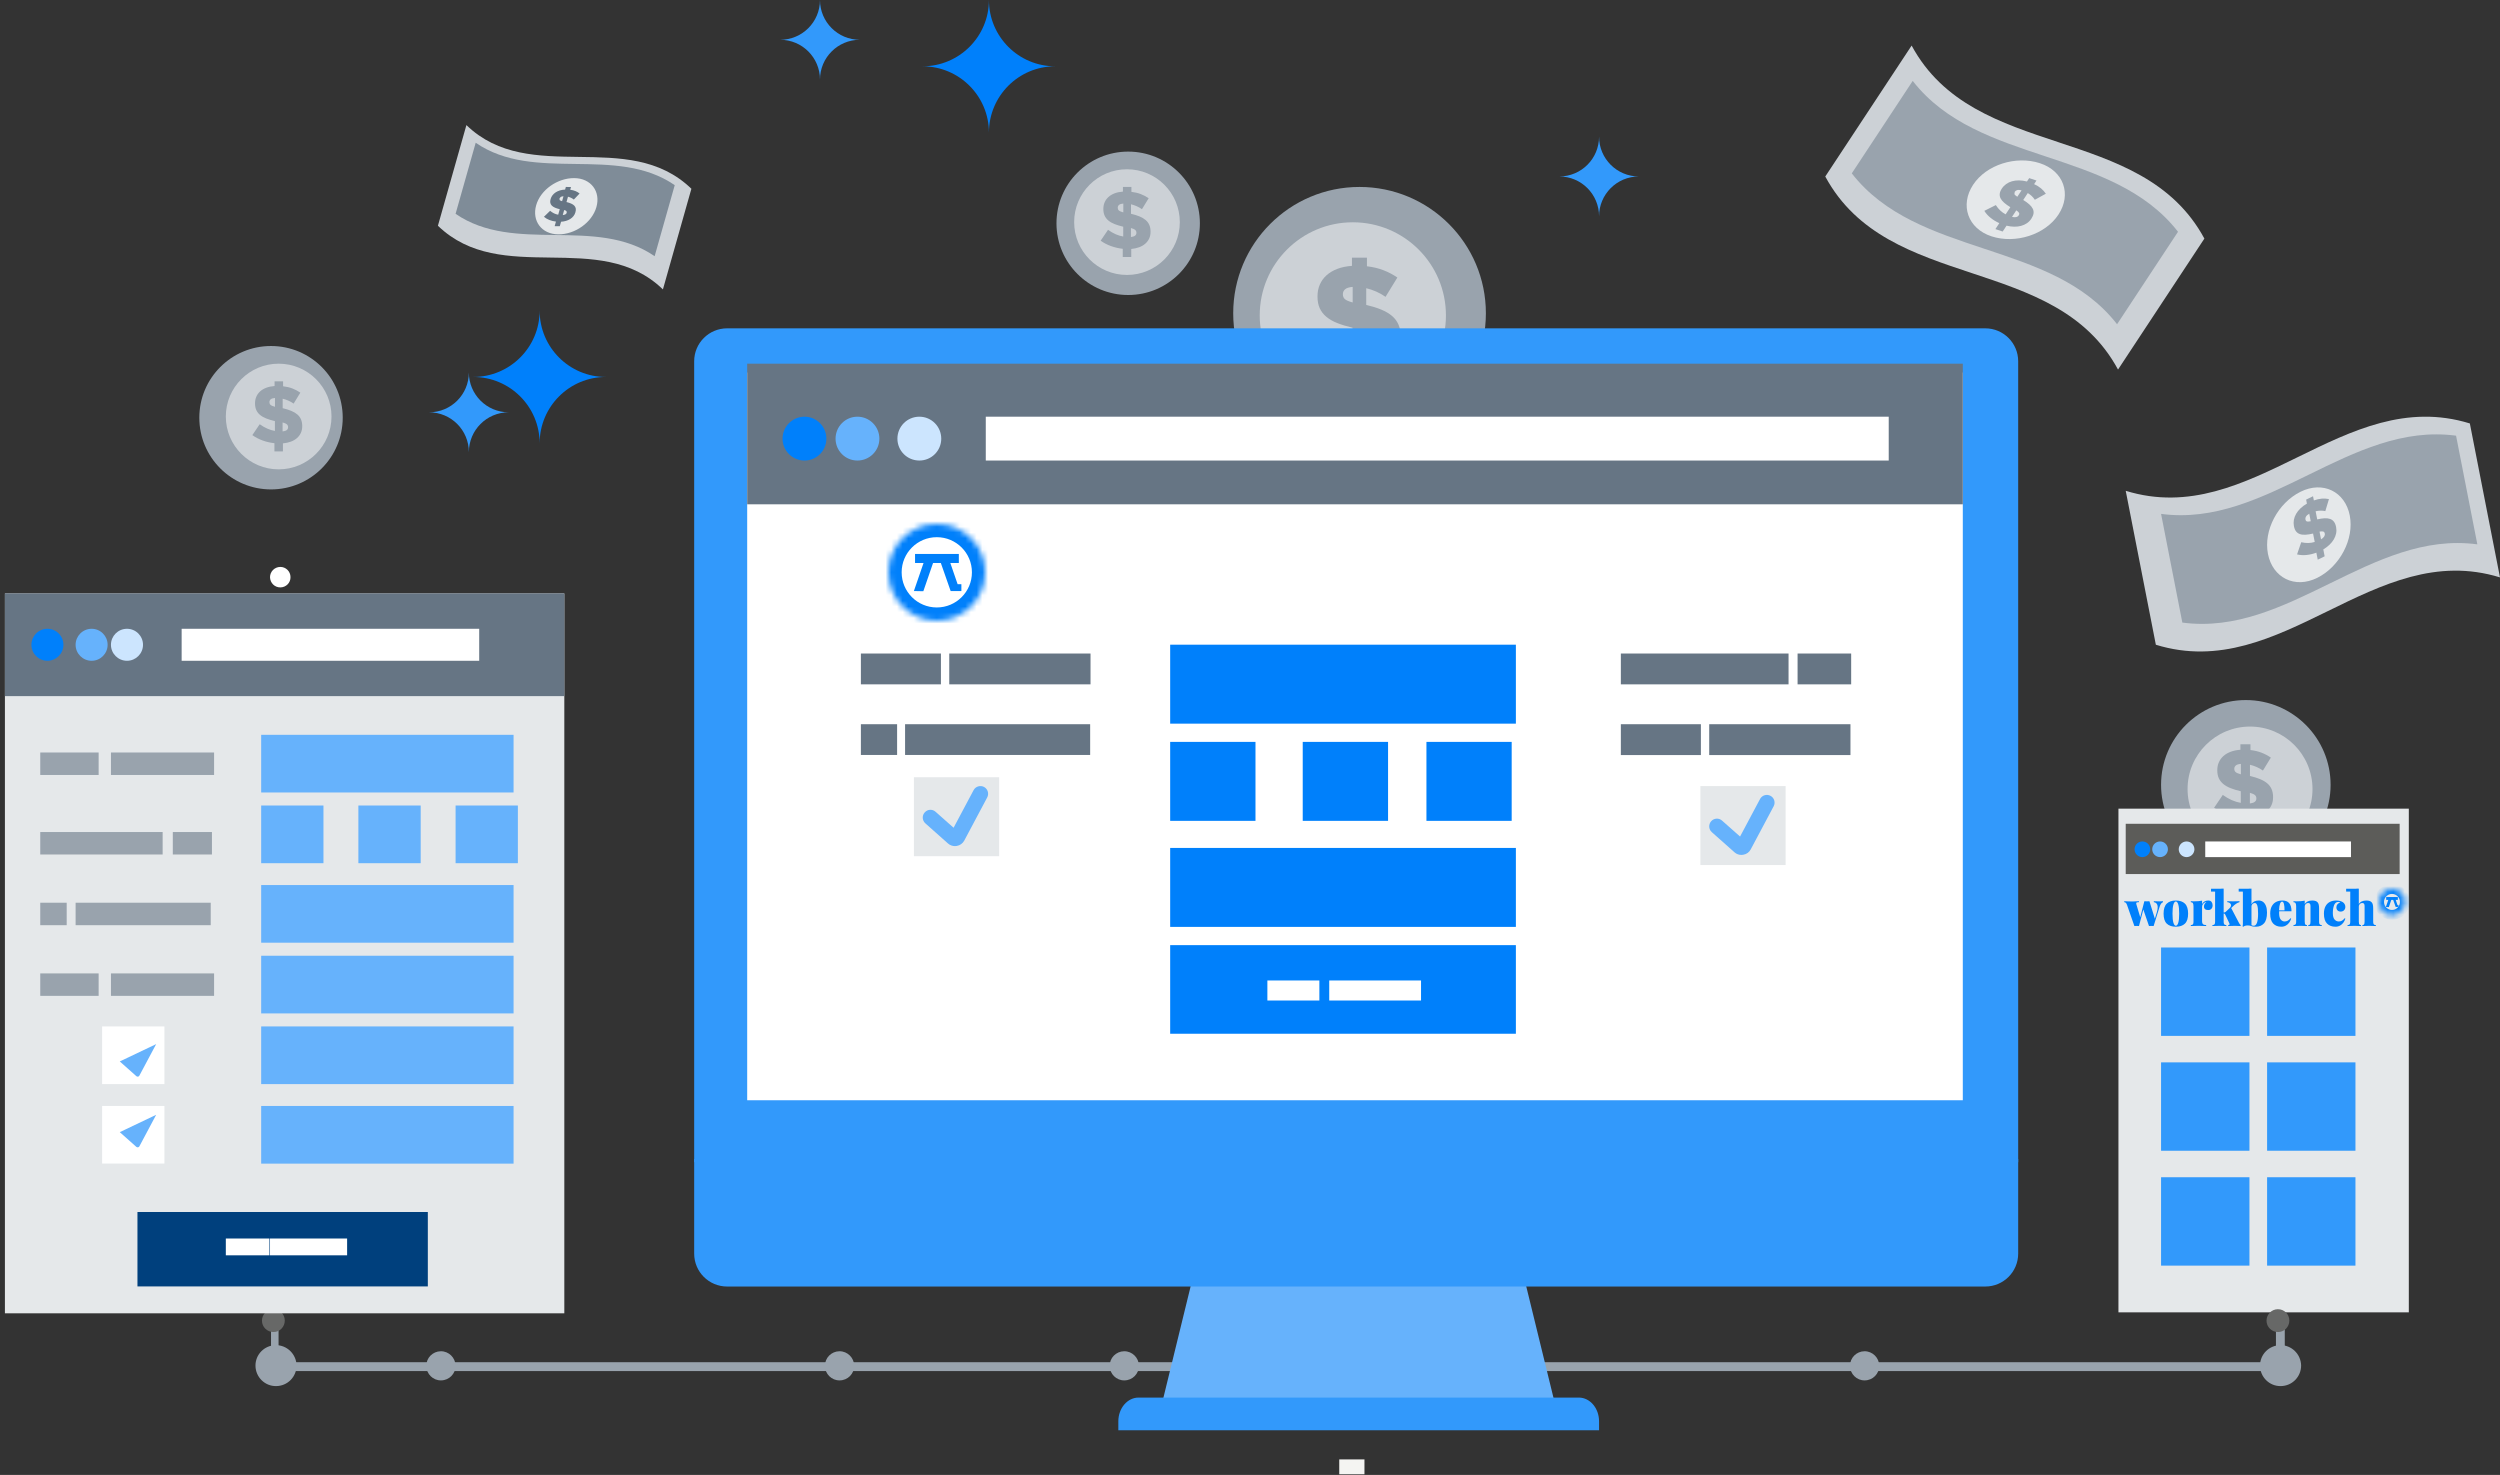 <?xml version="1.0" encoding="UTF-8"?>
<svg width="439px" height="259px" viewBox="0 0 439 259" version="1.1" xmlns="http://www.w3.org/2000/svg" xmlns:xlink="http://www.w3.org/1999/xlink">
    <rect x="0" y="0" width="439" height="259" fill="#333333" stroke="none"/>
    <!-- Generator: Sketch 42 (36781) - http://www.bohemiancoding.com/sketch -->
    <title>indeximage2</title>
    <desc>Created with Sketch.</desc>
    <defs>
        <path d="M117.931,150.832 L117.931,5.892 C117.931,2.638 115.293,0 112.039,0 L5.892,0 C2.638,0 0,2.638 0,5.892 L0,150.832 C0,154.086 2.638,156.724 5.892,156.724 L112.039,156.724 C115.293,156.724 117.931,154.086 117.931,150.832 Z M0,0 L117.931,0 L117.931,156.724 L0,156.724 L0,0 Z" id="path-1"></path>
        <path d="M60.517,108.569 L60.517,3.155 C60.517,1.412 59.105,0 57.363,0 L3.155,0 C1.412,0 0,1.412 0,3.155 L0,108.569 C0,110.312 1.412,111.724 3.155,111.724 L57.363,111.724 C59.105,111.724 60.517,110.312 60.517,108.569 Z M0,0 L60.517,0 L60.517,111.724 L0,111.724 L0,0 Z" id="path-3"></path>
        <ellipse id="path-5" cx="8.5" cy="8.5" rx="8.5" ry="8.5"></ellipse>
        <mask id="mask-6" maskContentUnits="userSpaceOnUse" maskUnits="objectBoundingBox" x="0" y="0" width="17" height="17" fill="white">
            <use xlink:href="#path-5"></use>
        </mask>
        <ellipse id="path-7" cx="2.261" cy="2.269" rx="2.261" ry="2.269"></ellipse>
        <mask id="mask-8" maskContentUnits="userSpaceOnUse" maskUnits="objectBoundingBox" x="0" y="0" width="4.522" height="4.538" fill="white">
            <use xlink:href="#path-7"></use>
        </mask>
    </defs>
    <g id="Index" stroke="none" stroke-width="1" fill="none" fill-rule="evenodd">
        <g id="Desktop" transform="translate(-316, -367)">
            <g id="indeximage2" transform="translate(306, 367)">
                <g>
                    <path d="M57.591,231.448 L57.591,239.983 C57.591,240.188 57.662,240.386 57.785,240.532 C57.909,240.676 58.078,240.759 58.253,240.759 L220.345,240.759 L220.345,239.207 L58.915,239.207 L58.915,231.448 L57.591,231.448" id="Fill-209" fill="#99A3AD"></path>
                    <path d="M409.655,231.448 L409.655,239.207 L220.345,239.207 L220.345,240.759 L410.431,240.759 C410.639,240.759 410.833,240.678 410.98,240.532 C411.126,240.385 411.207,240.191 411.207,239.983 L411.207,231.448 L409.655,231.448" id="Fill-210" fill="#99A3AD"></path>
                    <path d="M220.7,39.211 C220.7,46.166 215.063,51.802 208.109,51.802 C201.155,51.802 195.517,46.166 195.517,39.211 C195.517,32.258 201.155,26.621 208.109,26.621 C215.063,26.621 220.7,32.258 220.7,39.211" id="Fill-211" fill="#99A3AD"></path>
                    <path d="M217.175,39.002 C217.175,44.126 213.022,48.281 207.897,48.281 C202.773,48.281 198.621,44.126 198.621,39.002 C198.621,33.877 202.773,29.724 207.897,29.724 C213.022,29.724 217.175,33.877 217.175,39.002" id="Fill-212" fill="#CCD1D6"></path>
                    <path d="M208.591,41.62 C209.233,41.553 209.553,41.309 209.553,40.887 L209.553,40.858 C209.553,40.668 209.486,40.509 209.352,40.384 C209.219,40.26 208.964,40.146 208.591,40.04 L208.591,41.62 Z M207.254,35.743 C206.901,35.774 206.648,35.853 206.5,35.981 C206.351,36.111 206.278,36.272 206.278,36.463 L206.278,36.491 C206.278,36.684 206.342,36.839 206.472,36.958 C206.6,37.076 206.86,37.191 207.254,37.297 L207.254,35.743 Z M207.155,43.688 C206.446,43.611 205.757,43.454 205.093,43.213 C204.427,42.974 203.821,42.659 203.276,42.267 L204.57,40.355 C205.028,40.682 205.476,40.942 205.912,41.132 C206.345,41.323 206.791,41.457 207.239,41.533 L207.239,39.81 C206.666,39.675 206.161,39.523 205.724,39.349 C205.29,39.177 204.924,38.969 204.634,38.726 C204.339,38.482 204.122,38.197 203.973,37.871 C203.824,37.545 203.748,37.157 203.748,36.707 L203.748,36.681 C203.748,36.257 203.827,35.869 203.979,35.515 C204.132,35.161 204.354,34.853 204.648,34.589 C204.939,34.323 205.299,34.111 205.724,33.949 C206.148,33.785 206.637,33.687 207.185,33.647 L207.185,32.828 L208.676,32.828 L208.676,33.69 C209.27,33.759 209.815,33.887 210.316,34.078 C210.813,34.271 211.277,34.514 211.706,34.811 L210.527,36.736 C210.234,36.525 209.919,36.348 209.588,36.204 C209.261,36.06 208.93,35.951 208.603,35.874 L208.603,37.539 C209.179,37.675 209.68,37.83 210.107,38.007 C210.533,38.184 210.889,38.395 211.176,38.639 C211.464,38.882 211.68,39.174 211.821,39.509 C211.967,39.844 212.037,40.232 212.037,40.672 L212.037,40.701 C212.037,41.142 211.955,41.536 211.795,41.887 C211.63,42.237 211.401,42.54 211.104,42.797 C210.809,43.057 210.449,43.263 210.034,43.415 C209.619,43.57 209.155,43.668 208.649,43.718 L208.649,45.127 L207.155,45.127 L207.155,43.688 L207.155,43.688 Z" id="Fill-213" fill="#99A3AD"></path>
                    <path d="M70.183,73.348 C70.183,80.304 64.546,85.942 57.589,85.942 C50.637,85.942 45,80.304 45,73.348 C45,66.396 50.637,60.759 57.589,60.759 C64.546,60.759 70.183,66.396 70.183,73.348" id="Fill-214" fill="#99A3AD"></path>
                    <path d="M68.212,73.138 C68.212,78.264 64.057,82.419 58.931,82.419 C53.811,82.419 49.655,78.264 49.655,73.138 C49.655,68.016 53.811,63.862 58.931,63.862 C64.057,63.862 68.212,68.016 68.212,73.138" id="Fill-215" fill="#CCD1D6"></path>
                    <path d="M59.625,75.758 C60.266,75.691 60.587,75.447 60.587,75.025 L60.587,74.997 C60.587,74.805 60.52,74.648 60.387,74.522 C60.253,74.398 59.996,74.283 59.625,74.179 L59.625,75.758 Z M58.286,69.883 C57.935,69.912 57.682,69.991 57.535,70.12 C57.386,70.251 57.31,70.41 57.31,70.601 L57.31,70.631 C57.31,70.823 57.373,70.977 57.504,71.096 C57.634,71.216 57.895,71.327 58.286,71.433 L58.286,69.883 Z M58.19,77.826 C57.477,77.75 56.792,77.593 56.126,77.353 C55.459,77.112 54.855,76.797 54.31,76.405 L55.604,74.494 C56.062,74.82 56.511,75.078 56.947,75.27 C57.38,75.461 57.822,75.595 58.273,75.674 L58.273,73.948 C57.698,73.813 57.195,73.661 56.759,73.487 C56.323,73.317 55.958,73.107 55.668,72.864 C55.373,72.62 55.156,72.334 55.007,72.009 C54.858,71.683 54.782,71.295 54.782,70.845 L54.782,70.817 C54.782,70.395 54.858,70.007 55.013,69.653 C55.164,69.299 55.389,68.991 55.682,68.725 C55.974,68.463 56.334,68.249 56.759,68.087 C57.183,67.926 57.671,67.824 58.216,67.786 L58.216,66.966 L59.71,66.966 L59.71,67.828 C60.305,67.897 60.849,68.025 61.347,68.216 C61.844,68.409 62.311,68.652 62.741,68.95 L61.562,70.873 C61.265,70.663 60.953,70.486 60.623,70.342 C60.292,70.199 59.965,70.089 59.637,70.013 L59.637,71.678 C60.213,71.812 60.714,71.968 61.141,72.145 C61.565,72.322 61.923,72.533 62.21,72.778 C62.496,73.022 62.714,73.312 62.856,73.646 C62.998,73.982 63.071,74.37 63.071,74.809 L63.071,74.841 C63.071,75.28 62.989,75.675 62.829,76.024 C62.665,76.374 62.435,76.678 62.139,76.937 C61.841,77.194 61.484,77.401 61.068,77.554 C60.651,77.707 60.19,77.809 59.681,77.856 L59.681,79.264 L58.19,79.264 L58.19,77.826 L58.19,77.826 Z" id="Fill-216" fill="#99A3AD"></path>
                    <path d="M448.996,101.391 C426.735,94.52 410.827,120.089 388.567,113.217 C386.803,104.207 385.039,95.196 383.276,86.185 C405.535,93.055 421.447,67.486 443.705,74.357 C445.469,83.368 447.232,92.38 448.996,101.391" id="Fill-217" fill="#CCD1D6"></path>
                    <path d="M445.021,95.588 C426.366,93.084 411.873,111.827 393.219,109.324 C391.973,102.963 390.727,96.601 389.483,90.239 C408.136,92.744 422.632,74.004 441.284,76.507 C442.528,82.866 443.774,89.226 445.021,95.588" id="Fill-218" fill="#99A3AD"></path>
                    <path d="M422.619,90.514 C423.43,94.669 420.864,99.501 416.918,101.464 C412.972,103.432 409.075,101.457 408.253,97.27 C407.442,93.113 410.014,88.324 413.963,86.358 C417.909,84.392 421.798,86.326 422.619,90.514" id="Fill-219" fill="#E5E8EA"></path>
                    <path d="M417.574,94.706 C418.085,94.394 418.302,94.057 418.232,93.696 L418.226,93.671 C418.197,93.508 418.114,93.399 417.984,93.345 C417.857,93.292 417.63,93.294 417.309,93.351 C417.396,93.803 417.488,94.254 417.574,94.706 Z M415.506,90.204 C415.22,90.369 415.033,90.535 414.932,90.707 C414.833,90.876 414.798,91.044 414.833,91.207 L414.836,91.23 C414.868,91.394 414.947,91.503 415.072,91.556 C415.196,91.607 415.427,91.598 415.765,91.532 C415.678,91.09 415.59,90.646 415.506,90.204 Z M416.754,97.05 C416.165,97.266 415.58,97.403 415.002,97.458 C414.42,97.514 413.875,97.479 413.363,97.353 C413.608,96.641 413.85,95.928 414.095,95.215 C414.524,95.312 414.932,95.359 415.317,95.351 C415.702,95.343 416.085,95.283 416.463,95.17 C416.366,94.676 416.269,94.184 416.175,93.692 C415.688,93.806 415.247,93.876 414.865,93.897 C414.48,93.922 414.153,93.888 413.875,93.792 C413.596,93.697 413.369,93.539 413.192,93.318 C413.017,93.097 412.893,92.792 412.817,92.406 L412.811,92.381 C412.744,92.02 412.741,91.658 412.804,91.297 C412.868,90.932 412.998,90.581 413.192,90.241 C413.383,89.903 413.641,89.579 413.962,89.27 C414.277,88.964 414.657,88.685 415.093,88.434 C415.048,88.199 415.002,87.967 414.957,87.732 C415.36,87.535 415.765,87.337 416.169,87.138 C416.217,87.385 416.266,87.63 416.314,87.877 C416.808,87.698 417.272,87.594 417.708,87.56 C418.145,87.527 418.563,87.554 418.963,87.639 C418.751,88.344 418.543,89.047 418.33,89.751 C418.054,89.689 417.768,89.661 417.478,89.67 C417.185,89.677 416.899,89.714 416.623,89.777 C416.715,90.254 416.808,90.727 416.903,91.205 C417.39,91.092 417.824,91.025 418.2,91.009 C418.575,90.992 418.9,91.033 419.176,91.129 C419.449,91.225 419.672,91.39 419.845,91.622 C420.018,91.854 420.143,92.156 420.215,92.533 L420.222,92.558 C420.293,92.935 420.293,93.306 420.222,93.671 C420.149,94.032 420.012,94.383 419.815,94.721 C419.615,95.058 419.36,95.376 419.045,95.671 C418.737,95.967 418.375,96.237 417.972,96.478 C418.051,96.881 418.13,97.285 418.209,97.687 C417.806,97.884 417.399,98.082 416.993,98.281 C416.915,97.87 416.836,97.46 416.754,97.05 L416.754,97.05 Z" id="Fill-220" fill="#99A3AD"></path>
                    <path d="M126.408,50.82 C115.237,40.023 98.067,50.435 86.897,39.64 C88.563,33.746 90.23,27.856 91.901,21.966 C103.069,32.762 120.24,22.347 131.409,33.146 C129.741,39.036 128.075,44.928 126.408,50.82" id="Fill-221" fill="#CCD1D6"></path>
                    <path d="M124.954,44.988 C114.613,37.877 100.341,44.659 90,37.546 C91.176,33.388 92.356,29.228 93.532,25.069 C103.872,32.181 118.144,25.401 128.484,32.513 C127.305,36.673 126.13,40.831 124.954,44.988" id="Fill-222" fill="#7F8C98"></path>
                    <path d="M114.73,36.356 C113.963,39.073 110.978,41.174 108.042,41.153 C105.098,41.133 103.377,38.783 104.15,36.046 C104.92,33.327 107.893,31.256 110.835,31.276 C113.775,31.296 115.506,33.621 114.73,36.356" id="Fill-223" fill="#E5E8EA"></path>
                    <path d="M108.821,37.764 C109.218,37.731 109.451,37.596 109.514,37.362 L109.521,37.345 L109.476,37.078 C109.415,37.006 109.279,36.94 109.069,36.878 C108.987,37.172 108.906,37.469 108.821,37.764 Z M108.948,34.462 C108.729,34.474 108.566,34.517 108.455,34.587 L108.245,34.856 L108.239,34.87 L108.281,35.135 C108.341,35.202 108.481,35.267 108.703,35.331 C108.781,35.04 108.866,34.75 108.948,34.462 Z M107.626,38.912 C107.212,38.862 106.824,38.768 106.459,38.625 C106.099,38.482 105.784,38.297 105.517,38.068 C105.877,37.717 106.239,37.369 106.599,37.017 C106.824,37.205 107.05,37.356 107.285,37.467 C107.514,37.577 107.763,37.658 108.02,37.703 C108.112,37.38 108.202,37.059 108.293,36.738 C107.969,36.659 107.687,36.569 107.454,36.468 C107.218,36.366 107.033,36.244 106.897,36.105 C106.757,35.964 106.672,35.802 106.633,35.618 C106.596,35.433 106.614,35.214 106.684,34.961 L106.69,34.944 C106.757,34.711 106.863,34.493 107.012,34.297 C107.161,34.1 107.342,33.931 107.559,33.788 C107.778,33.642 108.026,33.529 108.312,33.441 C108.59,33.354 108.903,33.304 109.235,33.287 C109.279,33.132 109.324,32.98 109.362,32.828 C109.667,32.831 109.966,32.835 110.267,32.838 C110.221,33.001 110.176,33.161 110.131,33.323 C110.478,33.366 110.784,33.442 111.054,33.555 C111.324,33.666 111.566,33.808 111.775,33.979 C111.439,34.336 111.103,34.69 110.764,35.045 C110.618,34.922 110.458,34.822 110.281,34.738 C110.103,34.654 109.924,34.59 109.739,34.544 C109.651,34.856 109.563,35.168 109.476,35.478 C109.8,35.56 110.078,35.65 110.306,35.754 C110.536,35.857 110.719,35.979 110.851,36.119 C110.984,36.258 111.069,36.423 111.103,36.612 C111.133,36.802 111.117,37.02 111.044,37.267 L111.043,37.283 C110.973,37.529 110.86,37.751 110.706,37.945 C110.554,38.139 110.369,38.305 110.148,38.446 C109.93,38.589 109.682,38.699 109.406,38.782 C109.13,38.864 108.836,38.917 108.523,38.938 C108.448,39.201 108.376,39.464 108.299,39.727 C108,39.723 107.699,39.717 107.399,39.714 C107.476,39.446 107.552,39.18 107.626,38.912 L107.626,38.912 Z" id="Fill-224" fill="#667584"></path>
                    <path d="M381.924,64.896 C370.856,44.397 341.587,51.496 330.517,30.997 C335.571,23.331 340.627,15.666 345.682,8 C356.751,28.497 386.021,21.398 397.089,41.897 C392.034,49.566 386.978,57.23 381.924,64.896" id="Fill-225" fill="#CCD1D6"></path>
                    <path d="M381.757,56.934 C370.201,42.077 346.728,45.296 335.172,30.443 C338.74,25.03 342.306,19.619 345.873,14.207 C357.43,29.063 380.905,25.845 392.459,40.699 C388.892,46.112 385.324,51.523 381.757,56.934" id="Fill-226" fill="#99A3AD"></path>
                    <path d="M371.461,37.684 C369.131,41.219 363.915,42.868 359.723,41.503 C355.528,40.143 354.132,36.002 356.481,32.441 C358.812,28.904 364.002,27.291 368.197,28.655 C372.389,30.017 373.811,34.123 371.461,37.684" id="Fill-227" fill="#E5E8EA"></path>
                    <path d="M363.307,38.085 C363.889,38.22 364.28,38.134 364.483,37.827 L364.498,37.806 C364.588,37.664 364.61,37.531 364.553,37.402 C364.498,37.273 364.334,37.117 364.067,36.933 C363.813,37.318 363.561,37.702 363.307,38.085 Z M364.986,33.423 C364.668,33.341 364.413,33.327 364.222,33.38 C364.034,33.433 363.892,33.529 363.802,33.667 L363.789,33.689 L363.732,34.086 C363.783,34.209 363.952,34.365 364.238,34.553 C364.486,34.176 364.737,33.799 364.986,33.423 Z M361.08,39.185 C360.509,38.927 359.994,38.614 359.542,38.246 C359.088,37.882 358.724,37.472 358.448,37.023 C359.119,36.687 359.795,36.352 360.467,36.012 C360.703,36.381 360.964,36.701 361.243,36.963 C361.525,37.23 361.84,37.453 362.191,37.639 C362.467,37.219 362.74,36.802 363.017,36.383 C362.588,36.119 362.231,35.864 361.94,35.611 C361.653,35.362 361.44,35.106 361.307,34.842 C361.173,34.579 361.122,34.305 361.154,34.026 C361.182,33.745 361.307,33.441 361.522,33.112 L361.538,33.09 C361.739,32.784 361.992,32.525 362.292,32.311 C362.591,32.097 362.931,31.937 363.307,31.83 C363.682,31.723 364.092,31.672 364.537,31.675 C364.979,31.681 365.443,31.746 365.932,31.873 C366.063,31.675 366.196,31.474 366.325,31.276 C366.753,31.419 367.18,31.56 367.605,31.701 C367.468,31.912 367.332,32.122 367.192,32.333 C367.669,32.55 368.074,32.8 368.41,33.082 C368.744,33.364 369.023,33.676 369.25,34.018 C368.604,34.372 367.962,34.727 367.316,35.081 C367.166,34.843 366.98,34.623 366.769,34.423 C366.553,34.224 366.323,34.05 366.08,33.901 C365.813,34.305 365.547,34.713 365.281,35.116 C365.71,35.379 366.063,35.635 366.343,35.888 C366.623,36.136 366.826,36.393 366.953,36.654 C367.084,36.915 367.126,37.191 367.09,37.475 C367.049,37.764 366.925,38.066 366.713,38.387 L366.699,38.408 C366.489,38.73 366.229,38.991 365.923,39.201 C365.616,39.407 365.274,39.562 364.896,39.663 C364.516,39.768 364.114,39.815 363.679,39.807 C363.249,39.798 362.807,39.741 362.349,39.63 C362.123,39.972 361.898,40.315 361.67,40.658 C361.243,40.515 360.816,40.372 360.391,40.231 C360.619,39.882 360.849,39.533 361.08,39.185 L361.08,39.185 Z" id="Fill-228" fill="#99A3AD"></path>
                    <path d="M270.92,55.013 C270.92,67.265 260.986,77.199 248.732,77.199 C236.48,77.199 226.552,67.265 226.552,55.013 C226.552,42.762 236.48,32.828 248.732,32.828 C260.986,32.828 270.92,42.762 270.92,55.013" id="Fill-229" fill="#99A3AD"></path>
                    <path d="M263.906,55.383 C263.906,64.413 256.587,71.734 247.554,71.734 C238.526,71.734 231.207,64.413 231.207,55.383 C231.207,46.354 238.526,39.034 247.554,39.034 C256.587,39.034 263.906,46.354 263.906,55.383" id="Fill-230" fill="#CCD1D6"></path>
                    <path d="M249.885,60.734 C251.013,60.616 251.579,60.186 251.579,59.441 L251.579,59.393 C251.579,59.053 251.462,58.776 251.224,58.555 C250.988,58.336 250.543,58.135 249.885,57.948 L249.885,60.734 Z M247.529,50.379 C246.903,50.43 246.46,50.57 246.2,50.798 C245.939,51.025 245.809,51.309 245.809,51.647 L245.809,51.697 C245.809,52.036 245.92,52.308 246.148,52.517 C246.375,52.73 246.836,52.927 247.529,53.113 L247.529,50.379 Z M247.351,64.377 C246.103,64.244 244.893,63.964 243.72,63.542 C242.545,63.12 241.478,62.563 240.517,61.873 L242.797,58.506 C243.605,59.08 244.397,59.536 245.163,59.871 C245.93,60.211 246.712,60.447 247.503,60.582 L247.503,57.543 C246.491,57.308 245.599,57.036 244.833,56.733 C244.066,56.431 243.427,56.063 242.912,55.633 C242.393,55.202 242.008,54.699 241.745,54.127 C241.484,53.551 241.354,52.87 241.354,52.075 L241.354,52.026 C241.354,51.282 241.487,50.601 241.76,49.976 C242.03,49.35 242.418,48.807 242.936,48.343 C243.448,47.878 244.085,47.504 244.833,47.215 C245.582,46.931 246.439,46.753 247.402,46.683 L247.402,45.241 L250.034,45.241 L250.034,46.759 C251.083,46.878 252.043,47.107 252.919,47.445 C253.798,47.782 254.616,48.211 255.377,48.736 L253.3,52.125 C252.773,51.756 252.225,51.444 251.643,51.191 C251.061,50.938 250.482,50.745 249.91,50.609 L249.91,53.543 C250.922,53.782 251.803,54.054 252.552,54.367 C253.303,54.681 253.933,55.05 254.441,55.48 C254.947,55.911 255.325,56.422 255.58,57.011 C255.831,57.602 255.958,58.287 255.958,59.063 L255.958,59.112 C255.958,59.888 255.816,60.585 255.529,61.202 C255.24,61.817 254.833,62.354 254.314,62.81 C253.789,63.265 253.161,63.626 252.425,63.896 C251.691,64.166 250.88,64.343 249.984,64.428 L249.984,66.911 L247.351,66.911 L247.351,64.377 L247.351,64.377 Z" id="Fill-231" fill="#99A3AD"></path>
                    <path d="M419.253,137.815 C419.253,146.035 412.588,152.699 404.367,152.699 C396.147,152.699 389.483,146.035 389.483,137.815 C389.483,129.594 396.147,122.931 404.367,122.931 C412.588,122.931 419.253,129.594 419.253,137.815" id="Fill-232" fill="#99A3AD"></path>
                    <path d="M416.075,138.554 C416.075,144.612 411.165,149.523 405.107,149.523 C399.051,149.523 394.138,144.612 394.138,138.554 C394.138,132.496 399.051,127.586 405.107,127.586 C411.165,127.586 416.075,132.496 416.075,138.554" id="Fill-233" fill="#CCD1D6"></path>
                    <path d="M405.079,141.086 C405.836,141.004 406.217,140.715 406.217,140.217 L406.217,140.183 C406.217,139.958 406.134,139.772 405.979,139.623 C405.819,139.476 405.521,139.341 405.079,139.215 L405.079,141.086 Z M403.498,134.139 C403.079,134.172 402.783,134.265 402.606,134.42 C402.43,134.571 402.343,134.761 402.343,134.988 L402.343,135.022 C402.343,135.249 402.421,135.432 402.573,135.573 C402.728,135.714 403.037,135.848 403.498,135.973 L403.498,134.139 Z M403.382,143.53 C402.542,143.439 401.731,143.252 400.942,142.968 C400.157,142.686 399.439,142.312 398.793,141.848 L400.322,139.589 C400.866,139.974 401.394,140.281 401.912,140.506 C402.427,140.734 402.952,140.891 403.482,140.981 L403.482,138.945 C402.803,138.785 402.204,138.605 401.692,138.402 C401.177,138.197 400.745,137.95 400.401,137.662 C400.055,137.374 399.794,137.038 399.619,136.651 C399.442,136.267 399.355,135.807 399.355,135.277 L399.355,135.242 C399.355,134.744 399.445,134.287 399.628,133.868 C399.809,133.449 400.073,133.082 400.418,132.772 C400.761,132.459 401.187,132.209 401.692,132.016 C402.194,131.822 402.77,131.704 403.416,131.658 L403.416,130.69 L405.18,130.69 L405.18,131.711 C405.883,131.788 406.525,131.943 407.117,132.168 C407.705,132.395 408.252,132.684 408.761,133.034 L407.371,135.311 C407.019,135.061 406.649,134.853 406.258,134.682 C405.867,134.51 405.479,134.383 405.095,134.293 L405.095,136.26 C405.773,136.42 406.364,136.603 406.87,136.813 C407.374,137.022 407.795,137.272 408.134,137.561 C408.474,137.849 408.729,138.191 408.898,138.586 C409.069,138.984 409.152,139.443 409.152,139.963 L409.152,139.995 C409.152,140.517 409.059,140.985 408.865,141.4 C408.674,141.811 408.401,142.172 408.049,142.478 C407.698,142.782 407.276,143.026 406.783,143.207 C406.291,143.387 405.746,143.507 405.146,143.564 L405.146,145.228 L403.382,145.228 L403.382,143.53 L403.382,143.53 Z" id="Fill-234" fill="#99A3AD"></path>
                    <path d="M221.509,215.931 C219.054,225.977 216.59,236.024 214.138,246.073 L282.944,246.073 C280.487,236.024 278.022,225.977 275.574,215.931 L221.509,215.931" id="Fill-235" fill="#66B2FC"></path>
                    <path d="M287.243,245.414 L209.93,245.414 C207.978,245.414 206.379,247.277 206.379,249.586 L206.379,251.154 L290.795,251.154 L290.795,249.586 C290.795,247.277 289.198,245.414 287.243,245.414" id="Fill-236" fill="#3299FB"></path>
                    <path d="M131.897,203.517 L131.897,220.132 C131.897,223.33 134.485,225.915 137.688,225.915 L358.611,225.915 C361.803,225.915 364.394,223.33 364.394,220.132 L364.394,203.517 L131.897,203.517" id="Fill-237" fill="#3299FB"></path>
                    <path d="M364.394,204.084 L364.394,63.44 C364.394,60.247 361.803,57.655 358.611,57.655 L137.688,57.655 C134.485,57.655 131.897,60.247 131.897,63.44 L131.897,204.084 L364.394,204.084" id="Fill-238" fill="#3299FB"></path>
                    <polygon id="Fill-239" fill="#FFFFFF" points="141.207 193.203 354.668 193.203 354.668 65.414 141.207 65.414"></polygon>
                    <polygon id="Fill-240" fill="#667584" points="141.207 88.556 354.668 88.556 354.668 63.862 141.207 63.862"></polygon>
                    <path d="M155.112,77.03 C155.112,79.154 153.397,80.871 151.273,80.871 C149.149,80.871 147.414,79.154 147.414,77.03 C147.414,74.904 149.149,73.172 151.273,73.172 C153.397,73.172 155.112,74.904 155.112,77.03" id="Fill-241" fill="#0080FB"></path>
                    <path d="M164.419,77.03 C164.419,79.154 162.687,80.871 160.563,80.871 C158.439,80.871 156.724,79.154 156.724,77.03 C156.724,74.904 158.439,73.172 160.563,73.172 C162.687,73.172 164.419,74.904 164.419,77.03" id="Fill-242" fill="#66B2FC"></path>
                    <path d="M175.284,77.03 C175.284,79.154 173.568,80.871 171.441,80.871 C169.301,80.871 167.586,79.154 167.586,77.03 C167.586,74.904 169.301,73.172 171.441,73.172 C173.568,73.172 175.284,74.904 175.284,77.03" id="Fill-243" fill="#CCE5FE"></path>
                    <polygon id="Fill-244" fill="#FFFFFF" points="183.103 80.871 341.66 80.871 341.66 73.172 183.103 73.172"></polygon>
                    <polygon id="Fill-245" fill="#667584" points="161.172 120.171 175.226 120.171 175.226 114.759 161.172 114.759"></polygon>
                    <polygon id="Fill-246" fill="#667584" points="176.69 120.171 201.496 120.171 201.496 114.759 176.69 114.759"></polygon>
                    <polygon id="Fill-247" fill="#667584" points="294.621 120.173 324.069 120.173 324.069 114.759 294.621 114.759"></polygon>
                    <polygon id="Fill-248" fill="#667584" points="325.655 120.173 335.065 120.173 335.065 114.759 325.655 114.759"></polygon>
                    <polygon id="Fill-249" fill="#667584" points="161.172 132.571 167.531 132.571 167.531 127.172 161.172 127.172"></polygon>
                    <polygon id="Fill-250" fill="#667584" points="168.931 132.571 201.432 132.571 201.432 127.172 168.931 127.172"></polygon>
                    <polygon id="Fill-251" fill="#667584" points="294.621 132.589 308.676 132.589 308.676 127.172 294.621 127.172"></polygon>
                    <polygon id="Fill-252" fill="#667584" points="310.138 132.589 334.941 132.589 334.941 127.172 310.138 127.172"></polygon>
                    <polygon id="Fill-253" fill="#E5E8EA" points="170.483 150.349 185.451 150.349 185.451 136.483 170.483 136.483"></polygon>
                    <polygon id="Fill-254" fill="#E5E8EA" points="308.586 151.901 323.553 151.901 323.553 138.034 308.586 138.034"></polygon>
                    <path d="M315.789,150.125 C315.35,150.125 314.911,149.967 314.58,149.667 L310.597,146.128 C310.031,145.624 309.982,144.773 310.485,144.205 C310.972,143.654 311.84,143.592 312.391,144.097 L315.556,146.897 L319.065,140.303 C319.411,139.642 320.244,139.39 320.905,139.752 C321.566,140.099 321.802,140.917 321.456,141.578 L317.411,149.18 C317.144,149.667 316.686,149.998 316.12,150.092 L315.789,150.125" id="Fill-255" fill="#66B2FC"></path>
                    <path d="M177.687,148.577 C177.248,148.577 176.806,148.42 176.475,148.121 L172.492,144.58 C171.925,144.075 171.88,143.21 172.383,142.66 C172.872,142.092 173.738,142.044 174.287,142.549 L177.451,145.351 L180.96,138.756 C181.306,138.095 182.142,137.844 182.803,138.19 C183.464,138.551 183.7,139.371 183.354,140.03 L179.309,147.634 C179.042,148.105 178.584,148.451 178.017,148.546 L177.687,148.577" id="Fill-256" fill="#66B2FC"></path>
                    <polygon id="Fill-257" fill="#0080FB" points="215.483 127.073 276.188 127.073 276.188 113.207 215.483 113.207"></polygon>
                    <polygon id="Fill-258" fill="#0080FB" points="215.483 144.142 230.463 144.142 230.463 130.276 215.483 130.276"></polygon>
                    <polygon id="Fill-259" fill="#0080FB" points="238.759 144.142 253.744 144.142 253.744 130.276 238.759 130.276"></polygon>
                    <polygon id="Fill-260" fill="#0080FB" points="260.483 144.142 275.451 144.142 275.451 130.276 260.483 130.276"></polygon>
                    <polygon id="Fill-261" fill="#0080FB" points="215.483 162.763 276.188 162.763 276.188 148.897 215.483 148.897"></polygon>
                    <polygon id="Fill-262" fill="#0080FB" points="215.483 181.526 276.188 181.526 276.188 165.966 215.483 165.966"></polygon>
                    <polygon id="Fill-263" fill="#FFFFFF" points="232.552 175.69 241.681 175.69 241.681 172.172 232.552 172.172"></polygon>
                    <polygon id="Fill-264" fill="#FFFFFF" points="243.414 175.69 259.533 175.69 259.533 172.172 243.414 172.172"></polygon>
                    <g id="Group-267" transform="translate(0, 93.345)">
                        <mask id="mask-2" fill="white">
                            <use xlink:href="#path-1"></use>
                        </mask>
                        <g id="Clip-266"></g>
                        <path d="M117.931,150.832 C117.931,154.086 115.293,156.724 112.039,156.724 L5.892,156.724 C2.638,156.724 0,154.086 0,150.832 L0,5.892 C0,2.638 2.638,0 5.892,0 L112.039,0 C115.293,0 117.931,2.638 117.931,5.892 L117.931,150.832" id="Fill-265" mask="url(#mask-2)"></path>
                    </g>
                    <path d="M61.011,101.338 C61.036,102.323 60.247,103.135 59.239,103.149 C58.228,103.161 57.44,102.359 57.414,101.364 C57.414,100.379 58.202,99.566 59.211,99.552 C60.199,99.541 61.011,100.342 61.011,101.338" id="Fill-268" fill="#FFFFFF"></path>
                    <path d="M62.078,239.777 C62.078,241.761 60.503,243.385 58.484,243.398 C56.515,243.424 54.887,241.823 54.862,239.838 C54.838,237.842 56.439,236.232 58.436,236.207 C60.405,236.196 62.03,237.784 62.078,239.777" id="Fill-269" fill="#99A3AD"></path>
                    <path d="M90,239.82 C90,241.232 88.879,242.389 87.441,242.398 C86.039,242.417 84.88,241.276 84.862,239.863 C84.845,238.442 85.985,237.295 87.407,237.278 C88.809,237.27 89.966,238.4 90,239.82" id="Fill-269-Copy-2" fill="#99A3AD"></path>
                    <path d="M160,239.82 C160,241.232 158.879,242.389 157.441,242.398 C156.039,242.417 154.88,241.276 154.862,239.863 C154.845,238.442 155.985,237.295 157.407,237.278 C158.809,237.27 159.966,238.4 160,239.82" id="Fill-269-Copy-3" fill="#99A3AD"></path>
                    <path d="M207.441,242.398 C206.039,242.417 204.88,241.276 204.862,239.863 C204.845,238.442 205.985,237.295 207.407,237.278 C208.809,237.27 209.966,238.4 210,239.82 C210,241.232 208.879,242.389 207.441,242.398 Z" id="Fill-269-Copy-4" fill="#99A3AD"></path>
                    <path d="M337.441,242.398 C336.039,242.417 334.88,241.276 334.862,239.863 C334.845,238.442 335.985,237.295 337.407,237.278 C338.809,237.27 339.966,238.4 340,239.82 C340,241.232 338.879,242.389 337.441,242.398 Z" id="Fill-269-Copy-5" fill="#99A3AD"></path>
                    <path d="M414.078,239.777 C414.078,241.761 412.503,243.385 410.484,243.398 C408.515,243.424 406.887,241.823 406.862,239.838 C406.838,237.842 408.439,236.232 410.436,236.207 C412.405,236.196 414.03,237.784 414.078,239.777" id="Fill-269-Copy" fill="#99A3AD"></path>
                    <path d="M60.009,231.888 C60.009,232.999 59.13,233.906 58.031,233.906 C56.933,233.92 56,233.027 56,231.916 C56,230.817 56.879,229.909 57.978,229.897 C59.102,229.883 60.009,230.776 60.009,231.888" id="Fill-270" fill="#676867"></path>
                    <polygon id="Fill-271" fill="#E5E8EA" points="10.862 230.618 109.094 230.618 109.094 104.207 10.862 104.207"></polygon>
                    <polygon id="Fill-272" fill="#667584" points="10.862 122.239 109.094 122.239 109.094 104.207 10.862 104.207"></polygon>
                    <path d="M21.136,113.224 C21.136,114.774 19.871,116.033 18.32,116.033 C16.768,116.033 15.517,114.774 15.517,113.224 C15.517,111.672 16.768,110.414 18.32,110.414 C19.871,110.414 21.136,111.672 21.136,113.224" id="Fill-273" fill="#0080FB"></path>
                    <path d="M28.898,113.224 C28.898,114.774 27.642,116.033 26.091,116.033 C24.539,116.033 23.276,114.774 23.276,113.224 C23.276,111.672 24.539,110.414 26.091,110.414 C27.642,110.414 28.898,111.672 28.898,113.224" id="Fill-274" fill="#66B2FC"></path>
                    <path d="M35.112,113.224 C35.112,114.774 33.849,116.033 32.298,116.033 C30.746,116.033 29.483,114.774 29.483,113.224 C29.483,111.672 30.746,110.414 32.298,110.414 C33.849,110.414 35.112,111.672 35.112,113.224" id="Fill-275" fill="#CCE5FE"></path>
                    <polygon id="Fill-276" fill="#FFFFFF" points="41.897 116.033 94.148 116.033 94.148 110.414 41.897 110.414"></polygon>
                    <polygon id="Fill-277" fill="#66B2FC" points="55.862 139.158 100.182 139.158 100.182 129.034 55.862 129.034"></polygon>
                    <polygon id="Fill-278" fill="#66B2FC" points="55.862 151.578 66.8 151.578 66.8 141.448 55.862 141.448"></polygon>
                    <polygon id="Fill-279" fill="#FFFFFF" points="27.931 190.366 38.872 190.366 38.872 180.241 27.931 180.241"></polygon>
                    <polygon id="Fill-280" fill="#FFFFFF" points="27.931 204.319 38.872 204.319 38.872 194.207 27.931 194.207"></polygon>
                    <polygon id="Fill-281" fill="#66B2FC" points="72.931 151.578 83.872 151.578 83.872 141.448 72.931 141.448"></polygon>
                    <polygon id="Fill-282" fill="#66B2FC" points="90 151.578 100.938 151.578 100.938 141.448 90 141.448"></polygon>
                    <polygon id="Fill-283" fill="#66B2FC" points="55.862 165.537 100.182 165.537 100.182 155.414 55.862 155.414"></polygon>
                    <polygon id="Fill-284" fill="#66B2FC" points="55.862 177.956 100.182 177.956 100.182 167.828 55.862 167.828"></polygon>
                    <polygon id="Fill-285" fill="#66B2FC" points="55.862 190.368 100.182 190.368 100.182 180.241 55.862 180.241"></polygon>
                    <polygon id="Fill-286" fill="#66B2FC" points="55.862 204.333 100.182 204.333 100.182 194.207 55.862 194.207"></polygon>
                    <polygon id="Fill-287" fill="#99A3AD" points="17.069 136.086 27.321 136.086 27.321 132.138 17.069 132.138"></polygon>
                    <polygon id="Fill-288" fill="#99A3AD" points="29.483 136.086 47.594 136.086 47.594 132.138 29.483 132.138"></polygon>
                    <polygon id="Fill-289" fill="#99A3AD" points="17.069 150.049 38.56 150.049 38.56 146.103 17.069 146.103"></polygon>
                    <polygon id="Fill-290" fill="#99A3AD" points="40.345 150.049 47.216 150.049 47.216 146.103 40.345 146.103"></polygon>
                    <polygon id="Fill-291" fill="#99A3AD" points="17.069 162.465 21.712 162.465 21.712 158.517 17.069 158.517"></polygon>
                    <polygon id="Fill-292" fill="#99A3AD" points="23.276 162.465 47.003 162.465 47.003 158.517 23.276 158.517"></polygon>
                    <polygon id="Fill-293" fill="#99A3AD" points="17.069 174.872 27.321 174.872 27.321 170.931 17.069 170.931"></polygon>
                    <polygon id="Fill-294" fill="#99A3AD" points="29.483 174.872 47.594 174.872 47.594 170.931 29.483 170.931"></polygon>
                    <path d="M31.034,198.805 L33.941,201.39 C34.102,201.528 34.377,201.494 34.468,201.308 L37.423,195.759 L31.034,198.805" id="Fill-295" fill="#66B2FC"></path>
                    <path d="M31.034,186.389 L33.941,188.974 C34.102,189.123 34.377,189.077 34.468,188.892 L37.423,183.345 L31.034,186.389" id="Fill-296" fill="#66B2FC"></path>
                    <polygon id="Fill-297" fill="#00407D" points="34.138 225.896 85.126 225.896 85.126 212.828 34.138 212.828"></polygon>
                    <polygon id="Fill-298" fill="#FFFFFF" points="49.655 220.434 57.316 220.434 57.316 217.483 49.655 217.483"></polygon>
                    <polygon id="Fill-299" fill="#FFFFFF" points="57.414 220.434 70.953 220.434 70.953 217.483 57.414 217.483"></polygon>
                    <g id="Group-302" transform="translate(375.517, 135.345)">
                        <mask id="mask-4" fill="white">
                            <use xlink:href="#path-3"></use>
                        </mask>
                        <g id="Clip-301"></g>
                        <path d="M60.517,108.569 C60.517,110.312 59.105,111.724 57.363,111.724 L3.155,111.724 C1.412,111.724 0,110.312 0,108.569 L0,3.155 C0,1.412 1.412,0 3.155,0 L57.363,0 C59.105,0 60.517,1.412 60.517,3.155 L60.517,108.569" id="Fill-300" mask="url(#mask-4)"></path>
                    </g>
                    <polygon id="Fill-303" fill="#E5E8EA" points="382 230.448 432.988 230.448 432.988 142 382 142"></polygon>
                    <polygon id="Fill-304" fill="#5C5C59" points="383.276 153.484 431.379 153.484 431.379 144.655 383.276 144.655"></polygon>
                    <polygon id="Fill-305" fill="#3299FB" points="389.483 181.901 405.003 181.901 405.003 166.379 389.483 166.379"></polygon>
                    <polyline id="Fill-306" fill="#F4F3F0" points="389.509 166.406 389.483 166.432 405.003 181.954 405.056 181.901 389.536 166.379 389.483 166.432 389.509 166.406 389.483 166.432 405.003 181.954 405.056 181.901 389.536 166.379 389.483 166.432 389.509 166.406"></polyline>
                    <polyline id="Fill-307" fill="#F4F3F0" points="405.029 166.406 405.003 166.379 389.483 181.901 389.536 181.954 405.056 166.432 405.003 166.379 405.029 166.406 405.003 166.379 389.483 181.901 389.536 181.954 405.056 166.432 405.003 166.379 405.029 166.406"></polyline>
                    <polygon id="Fill-308" fill="#3299FB" points="408.103 181.901 423.618 181.901 423.618 166.379 408.103 166.379"></polygon>
                    <polyline id="Fill-309" fill="#F4F3F0" points="408.13 166.406 408.103 166.432 423.618 181.954 423.67 181.901 408.156 166.379 408.103 166.432 408.13 166.406 408.103 166.432 423.618 181.954 423.67 181.901 408.156 166.379 408.103 166.432 408.13 166.406"></polyline>
                    <polyline id="Fill-310" fill="#F4F3F0" points="423.644 166.406 423.618 166.379 408.103 181.901 408.156 181.954 423.67 166.432 423.618 166.379 423.644 166.406 423.618 166.379 408.103 181.901 408.156 181.954 423.67 166.432 423.618 166.379 423.644 166.406"></polyline>
                    <polygon id="Fill-311" fill="#3299FB" points="389.483 202.071 405.003 202.071 405.003 186.552 389.483 186.552"></polygon>
                    <polyline id="Fill-312" fill="#F4F3F0" points="389.509 186.578 389.483 186.604 405.006 202.123 405.059 202.071 389.536 186.552 389.483 186.604 389.509 186.578 389.483 186.604 405.006 202.123 405.059 202.071 389.536 186.552 389.483 186.604 389.509 186.578"></polyline>
                    <polyline id="Fill-313" fill="#F4F3F0" points="405.033 186.578 405.006 186.552 389.483 202.071 389.536 202.123 405.059 186.604 405.006 186.552 405.033 186.578 405.006 186.552 389.483 202.071 389.536 202.123 405.059 186.604 405.006 186.552 405.033 186.578"></polyline>
                    <path d="M412.009,231.888 C412.009,232.999 411.13,233.906 410.031,233.906 C408.933,233.92 408,233.027 408,231.916 C408,230.817 408.879,229.909 409.978,229.897 C411.102,229.883 412.009,230.776 412.009,231.888" id="Fill-270-Copy" fill="#676867"></path>
                    <polygon id="Fill-314" fill="#3299FB" points="408.103 202.069 423.618 202.069 423.618 186.552 408.103 186.552"></polygon>
                    <polyline id="Fill-315" fill="#F4F3F0" points="408.13 186.578 408.103 186.604 423.618 202.122 423.67 202.069 408.156 186.552 408.103 186.604 408.13 186.578 408.103 186.604 423.618 202.122 423.67 202.069 408.156 186.552 408.103 186.604 408.13 186.578"></polyline>
                    <polyline id="Fill-316" fill="#F4F3F0" points="423.644 186.578 423.618 186.552 408.103 202.069 408.156 202.122 423.67 186.604 423.618 186.552 423.644 186.578 423.618 186.552 408.103 202.069 408.156 202.122 423.67 186.604 423.618 186.552 423.644 186.578"></polyline>
                    <polygon id="Fill-317" fill="#3299FB" points="389.483 222.243 405.003 222.243 405.003 206.724 389.483 206.724"></polygon>
                    <polyline id="Fill-318" fill="#F4F3F0" points="389.509 206.751 389.483 206.775 405.003 222.296 405.056 222.244 389.536 206.724 389.483 206.775 389.509 206.751 389.483 206.775 405.003 222.296 405.056 222.244 389.536 206.724 389.483 206.775 389.509 206.751"></polyline>
                    <polyline id="Fill-319" fill="#F4F3F0" points="405.029 206.751 405.003 206.724 389.483 222.244 389.536 222.296 405.056 206.775 405.003 206.724 405.029 206.751 405.003 206.724 389.483 222.244 389.536 222.296 405.056 206.775 405.003 206.724 405.029 206.751"></polyline>
                    <polygon id="Fill-320" fill="#3299FB" points="408.103 222.246 423.618 222.246 423.618 206.724 408.103 206.724"></polygon>
                    <polyline id="Fill-321" fill="#F4F3F0" points="408.13 206.751 408.103 206.777 423.618 222.299 423.67 222.246 408.156 206.724 408.103 206.777 408.13 206.751 408.103 206.777 423.618 222.299 423.67 222.246 408.156 206.724 408.103 206.777 408.13 206.751"></polyline>
                    <polyline id="Fill-322" fill="#F4F3F0" points="423.644 206.751 423.618 206.724 408.103 222.246 408.156 222.299 423.67 206.777 423.618 206.724 423.644 206.751 423.618 206.724 408.103 222.246 408.156 222.299 423.67 206.777 423.618 206.724 423.644 206.751"></polyline>
                    <path d="M387.58,149.133 C387.58,149.894 386.967,150.51 386.201,150.51 C385.447,150.51 384.828,149.894 384.828,149.133 C384.828,148.373 385.447,147.759 386.201,147.759 C386.967,147.759 387.58,148.373 387.58,149.133" id="Fill-323" fill="#0080FB"></path>
                    <path d="M390.684,149.133 C390.684,149.894 390.071,150.51 389.311,150.51 C388.55,150.51 387.931,149.894 387.931,149.133 C387.931,148.373 388.55,147.759 389.311,147.759 C390.071,147.759 390.684,148.373 390.684,149.133" id="Fill-324" fill="#66B2FC"></path>
                    <path d="M395.339,149.133 C395.339,149.894 394.72,150.51 393.959,150.51 C393.202,150.51 392.586,149.894 392.586,149.133 C392.586,148.373 393.202,147.759 393.959,147.759 C394.72,147.759 395.339,148.373 395.339,149.133" id="Fill-325" fill="#CCE5FE"></path>
                    <polygon id="Fill-326" fill="#FFFFFF" points="397.241 150.51 422.834 150.51 422.834 147.759 397.241 147.759"></polygon>
                    <polygon id="Fill-332" fill="#F4F4F2" points="245.172 258.884 249.599 258.884 249.599 256.276 245.172 256.276"></polygon>
                    <path d="M104.76,77.84 L104.76,77.84 C104.76,71.414 99.542,66.194 93.103,66.194 C99.542,66.194 104.76,60.977 104.76,54.552 C104.76,60.977 109.968,66.194 116.395,66.194 C109.968,66.194 104.76,71.414 104.76,77.84" id="Fill-345" fill="#0080FB"></path>
                    <path d="M183.657,23.288 L183.657,23.288 C183.657,16.863 178.438,11.643 172,11.643 C178.438,11.643 183.657,6.426 183.657,0 C183.657,6.426 188.864,11.643 195.291,11.643 C188.864,11.643 183.657,16.863 183.657,23.288" id="Fill-345" fill="#0080FB"></path>
                    <path d="M92.334,79.393 L92.334,79.393 C92.334,75.534 89.216,72.401 85.345,72.401 C89.216,72.401 92.334,69.271 92.334,65.414 C92.334,69.271 95.465,72.401 99.323,72.401 C95.465,72.401 92.334,75.534 92.334,79.393" id="Fill-346" fill="#3299FB"></path>
                    <path d="M153.989,13.979 L153.989,13.979 C153.989,10.12 150.872,6.987 147,6.987 C150.872,6.987 153.989,3.858 153.989,0 C153.989,3.858 157.12,6.987 160.978,6.987 C157.12,6.987 153.989,10.12 153.989,13.979" id="Fill-346" fill="#3299FB"></path>
                    <path d="M290.795,37.979 L290.795,37.979 C290.795,34.12 287.677,30.987 283.806,30.987 C287.677,30.987 290.795,27.858 290.795,24 C290.795,27.858 293.926,30.987 297.784,30.987 C293.926,30.987 290.795,34.12 290.795,37.979" id="Fill-346" fill="#3299FB"></path>
                </g>
                <g id="wb_circle_25" transform="translate(166, 92)">
                    <g id="Group-Copy-19" stroke="#0080FB" stroke-width="4.66">
                        <use id="Oval" mask="url(#mask-6)" xlink:href="#path-5"></use>
                    </g>
                    <g id="Group-2" transform="translate(4.477, 5.063)" fill="#0080FB">
                        <rect id="Rectangle-7" x="0.205" y="0.211" width="7.688" height="1.587"></rect>
                        <polygon id="Rectangle-7-Copy" transform="translate(1.869, 3.726) rotate(19) translate(-1.869, -3.726) " points="1.079 7.169 1.079 0.282 2.659 0.791 2.659 4.941 2.659 6.66"></polygon>
                        <polygon id="Rectangle-7-Copy-2" transform="translate(6.537, 3.663) scale(-1, 1) rotate(19) translate(-6.537, -3.663) " points="5.435 6.004 6.06 5.789 6.06 0.178 7.639 0.642 7.609 6.536 5.829 7.149"></polygon>
                    </g>
                </g>
                <g id="workbench_50" transform="translate(383, 156)">
                    <g id="Group-6-Copy" fill="#0080FB">
                        <g id="Group-Copy-3">
                            <path d="M6.175,2.282 C6.494,2.282 6.708,2.271 6.817,2.249 L6.817,2.426 C6.697,2.47 6.589,2.552 6.492,2.674 C6.395,2.796 6.306,2.985 6.224,3.242 L5.177,6.612 C5.033,6.598 4.898,6.591 4.773,6.591 C4.65,6.591 4.514,6.598 4.364,6.612 L3.366,3.706 L2.606,6.612 C2.461,6.598 2.326,6.591 2.201,6.591 C2.081,6.591 1.946,6.598 1.796,6.612 L0.504,2.898 C0.433,2.701 0.356,2.573 0.273,2.514 C0.19,2.455 0.105,2.426 0.018,2.426 L0.018,2.249 C0.465,2.282 0.962,2.299 1.51,2.299 C1.788,2.299 2.15,2.282 2.598,2.249 L2.598,2.426 C2.426,2.426 2.302,2.439 2.228,2.465 C2.153,2.491 2.115,2.546 2.115,2.631 C2.115,2.666 2.121,2.705 2.131,2.746 L2.826,5.073 L3.546,2.257 L3.554,2.257 C3.671,2.268 3.805,2.274 3.955,2.274 C4.067,2.274 4.229,2.268 4.441,2.257 L5.394,5.331 L5.754,4.133 C5.844,3.832 5.889,3.562 5.889,3.324 C5.889,3.043 5.827,2.827 5.703,2.678 C5.579,2.529 5.415,2.445 5.21,2.426 L5.21,2.249 C5.42,2.271 5.742,2.282 6.175,2.282 Z M10.671,2.674 C11.044,3.037 11.231,3.624 11.231,4.437 C11.231,5.246 11.044,5.831 10.671,6.191 C10.297,6.551 9.767,6.731 9.08,6.731 C8.391,6.731 7.859,6.551 7.486,6.191 C7.112,5.831 6.926,5.246 6.926,4.437 C6.926,3.624 7.113,3.037 7.488,2.674 C7.863,2.312 8.393,2.13 9.08,2.13 C9.767,2.13 10.297,2.312 10.671,2.674 Z M8.653,2.828 C8.545,3.181 8.491,3.717 8.491,4.437 C8.491,5.153 8.545,5.687 8.653,6.037 C8.761,6.387 8.903,6.562 9.08,6.562 C9.257,6.562 9.399,6.387 9.505,6.037 C9.612,5.687 9.665,5.153 9.665,4.437 C9.665,3.717 9.612,3.181 9.505,2.828 C9.399,2.475 9.257,2.299 9.08,2.299 C8.903,2.299 8.761,2.475 8.653,2.828 Z M14.766,2.13 C15.038,2.13 15.235,2.214 15.354,2.383 C15.474,2.551 15.534,2.75 15.534,2.98 C15.534,3.231 15.464,3.432 15.324,3.581 C15.183,3.73 14.997,3.805 14.766,3.805 C14.523,3.805 14.338,3.751 14.21,3.643 C14.082,3.534 14.017,3.387 14.017,3.201 C14.017,2.868 14.161,2.606 14.447,2.418 C14.346,2.418 14.256,2.437 14.177,2.475 C14.035,2.535 13.917,2.634 13.823,2.773 C13.729,2.911 13.682,3.062 13.682,3.226 L13.682,5.746 C13.682,5.924 13.707,6.062 13.756,6.162 C13.805,6.262 13.881,6.333 13.985,6.374 C14.088,6.415 14.227,6.435 14.402,6.435 L14.402,6.612 C13.715,6.59 13.264,6.579 13.048,6.579 C12.841,6.579 12.394,6.59 11.707,6.612 L11.707,6.435 C11.825,6.435 11.917,6.417 11.985,6.382 C12.054,6.346 12.103,6.285 12.133,6.197 C12.163,6.11 12.178,5.988 12.178,5.832 L12.178,3.164 C12.178,2.905 12.142,2.716 12.071,2.6 C12,2.484 11.879,2.426 11.707,2.426 L11.707,2.249 C11.885,2.266 12.058,2.274 12.227,2.274 C12.807,2.274 13.292,2.236 13.682,2.159 L13.682,2.762 C13.9,2.341 14.261,2.13 14.766,2.13 Z M20.208,6.142 C20.247,6.214 20.288,6.275 20.328,6.324 C20.369,6.374 20.414,6.411 20.463,6.435 L20.463,6.612 C19.951,6.59 19.614,6.579 19.454,6.579 C19.265,6.579 18.872,6.59 18.272,6.612 L18.272,6.435 C18.433,6.435 18.513,6.383 18.513,6.279 C18.513,6.244 18.502,6.2 18.48,6.148 L17.744,4.584 C17.685,4.469 17.595,4.408 17.475,4.4 L17.475,5.832 C17.475,5.988 17.49,6.11 17.52,6.197 C17.55,6.285 17.599,6.346 17.667,6.382 C17.735,6.417 17.828,6.435 17.945,6.435 L17.945,6.612 C17.345,6.59 16.949,6.579 16.755,6.579 C16.562,6.579 16.143,6.59 15.5,6.612 L15.5,6.435 C15.617,6.435 15.71,6.417 15.778,6.382 C15.846,6.346 15.895,6.285 15.925,6.197 C15.955,6.11 15.97,5.988 15.97,5.832 L15.97,1.047 C15.97,0.787 15.996,0.38 15.925,0.264 C15.854,0.147 15.672,0.308 15.5,0.308 L15.5,0.132 C15.674,0.148 15.847,0.156 16.019,0.156 C16.605,0.156 17.09,0.117 17.475,0.037 L17.475,4.24 C17.638,4.234 17.758,4.193 17.834,4.117 L18.48,3.509 C18.677,3.323 18.775,3.141 18.775,2.963 C18.775,2.818 18.711,2.695 18.585,2.594 C18.458,2.493 18.298,2.434 18.104,2.418 L18.104,2.249 C18.423,2.266 18.758,2.274 19.11,2.274 C19.655,2.274 20.037,2.266 20.255,2.249 L20.255,2.418 C19.865,2.524 19.452,2.799 19.016,3.242 L18.799,3.456 L20.128,5.996 C20.142,6.021 20.168,6.069 20.208,6.142 Z M23.63,2.13 C23.914,2.13 24.165,2.208 24.383,2.364 C24.601,2.52 24.772,2.756 24.898,3.072 C25.023,3.388 25.086,3.777 25.086,4.24 C25.086,5.129 24.907,5.766 24.548,6.152 C24.19,6.538 23.719,6.731 23.136,6.731 C22.947,6.731 22.791,6.723 22.667,6.708 C22.543,6.693 22.425,6.661 22.314,6.612 C22.123,6.54 21.923,6.505 21.713,6.505 C21.544,6.505 21.386,6.527 21.24,6.571 C21.095,6.614 20.984,6.673 20.907,6.747 L20.793,6.661 C20.831,6.543 20.85,6.39 20.85,6.201 L20.85,1.047 C20.85,0.787 20.864,0.474 20.793,0.358 C20.722,0.241 20.552,0.308 20.38,0.308 L20.38,0.132 C20.554,0.148 20.727,0.156 20.899,0.156 C21.485,0.156 21.972,0.117 22.359,0.037 L22.359,2.762 C22.612,2.341 23.036,2.13 23.63,2.13 Z M22.751,6.562 C23.264,6.562 23.52,5.854 23.52,4.437 C23.52,3.744 23.47,3.26 23.371,2.984 C23.271,2.708 23.134,2.569 22.96,2.569 C22.856,2.569 22.758,2.595 22.665,2.647 C22.573,2.699 22.498,2.771 22.443,2.863 C22.387,2.954 22.359,3.058 22.359,3.173 L22.359,6.464 C22.481,6.53 22.612,6.562 22.751,6.562 Z M27.214,4.318 C27.214,4.857 27.308,5.24 27.494,5.469 C27.681,5.697 27.909,5.811 28.179,5.811 C28.585,5.811 28.923,5.624 29.193,5.249 L29.336,5.303 C29.257,5.551 29.143,5.783 28.993,5.998 C28.843,6.213 28.649,6.389 28.412,6.525 C28.175,6.662 27.9,6.731 27.586,6.731 C27,6.731 26.531,6.548 26.178,6.183 C25.825,5.818 25.648,5.235 25.648,4.437 C25.648,3.917 25.741,3.485 25.926,3.14 C26.112,2.795 26.366,2.541 26.689,2.376 C27.012,2.212 27.383,2.13 27.803,2.13 C28.858,2.13 29.385,2.758 29.385,4.014 L27.222,4.014 C27.217,4.08 27.214,4.181 27.214,4.318 Z M28.067,2.756 C27.997,2.47 27.889,2.327 27.742,2.327 C27.589,2.327 27.466,2.448 27.374,2.688 C27.281,2.929 27.221,3.318 27.194,3.854 L28.163,3.854 C28.168,3.408 28.136,3.042 28.067,2.756 Z M33.043,2.13 C33.487,2.13 33.802,2.242 33.987,2.467 C34.072,2.568 34.134,2.704 34.173,2.875 C34.213,3.046 34.232,3.272 34.232,3.554 L34.232,5.832 C34.232,5.988 34.247,6.11 34.277,6.197 C34.307,6.285 34.356,6.346 34.423,6.382 C34.489,6.417 34.581,6.435 34.699,6.435 L34.699,6.612 C34.099,6.59 33.709,6.579 33.529,6.579 C33.336,6.579 32.939,6.59 32.339,6.612 L32.339,6.435 C32.438,6.435 32.514,6.417 32.568,6.382 C32.623,6.346 32.662,6.285 32.687,6.199 C32.712,6.113 32.724,5.991 32.724,5.832 L32.724,3.099 C32.724,2.918 32.691,2.785 32.626,2.699 C32.56,2.612 32.457,2.569 32.315,2.569 C32.211,2.569 32.113,2.595 32.021,2.647 C31.928,2.699 31.853,2.771 31.796,2.863 C31.738,2.954 31.71,3.058 31.71,3.173 L31.71,5.832 C31.71,5.988 31.722,6.11 31.747,6.197 C31.771,6.285 31.811,6.346 31.867,6.382 C31.923,6.417 32,6.435 32.098,6.435 L32.098,6.612 C31.531,6.59 31.162,6.579 30.99,6.579 C30.797,6.579 30.378,6.59 29.735,6.612 L29.735,6.435 C29.852,6.435 29.945,6.417 30.013,6.382 C30.081,6.346 30.13,6.285 30.16,6.197 C30.19,6.11 30.205,5.988 30.205,5.832 L30.205,3.164 C30.205,2.905 30.17,2.716 30.099,2.6 C30.028,2.484 29.907,2.426 29.735,2.426 L29.735,2.249 C29.912,2.266 30.085,2.274 30.254,2.274 C30.835,2.274 31.32,2.236 31.71,2.159 L31.71,2.762 C31.963,2.341 32.408,2.13 33.043,2.13 Z M38.509,5.996 C38.358,6.212 38.164,6.389 37.927,6.525 C37.69,6.662 37.414,6.731 37.101,6.731 C36.49,6.731 36.001,6.548 35.633,6.183 C35.265,5.818 35.081,5.235 35.081,4.437 C35.081,3.917 35.174,3.485 35.359,3.14 C35.544,2.795 35.799,2.541 36.122,2.376 C36.445,2.212 36.816,2.13 37.236,2.13 C37.465,2.13 37.675,2.154 37.867,2.202 C38.06,2.25 38.217,2.311 38.34,2.385 C38.495,2.475 38.618,2.596 38.708,2.748 C38.798,2.9 38.843,3.07 38.843,3.259 C38.843,3.412 38.808,3.551 38.738,3.675 C38.669,3.8 38.573,3.898 38.45,3.969 C38.327,4.04 38.19,4.075 38.037,4.075 C37.797,4.075 37.609,4.006 37.473,3.866 C37.337,3.727 37.269,3.543 37.269,3.316 C37.269,3.114 37.335,2.937 37.467,2.785 C37.599,2.633 37.762,2.53 37.955,2.475 C37.865,2.409 37.754,2.376 37.62,2.376 C37.26,2.376 37.008,2.569 36.864,2.953 C36.719,3.337 36.647,3.792 36.647,4.318 C36.647,4.857 36.749,5.24 36.952,5.469 C37.155,5.697 37.402,5.811 37.694,5.811 C38.1,5.811 38.438,5.624 38.708,5.249 L38.851,5.303 C38.774,5.549 38.661,5.78 38.509,5.996 Z M42.541,2.13 C42.985,2.13 43.3,2.242 43.485,2.467 C43.57,2.568 43.632,2.704 43.672,2.875 C43.711,3.046 43.731,3.272 43.731,3.554 L43.731,5.832 C43.731,5.988 43.746,6.11 43.776,6.197 C43.806,6.285 43.854,6.346 43.921,6.382 C43.988,6.417 44.08,6.435 44.197,6.435 L44.197,6.612 C43.597,6.59 43.207,6.579 43.028,6.579 C42.834,6.579 42.437,6.59 41.838,6.612 L41.838,6.435 C41.936,6.435 42.012,6.417 42.067,6.382 C42.121,6.346 42.161,6.285 42.185,6.197 C42.21,6.11 42.222,5.988 42.222,5.832 L42.222,3.099 C42.222,2.918 42.189,2.785 42.124,2.699 C42.059,2.612 41.955,2.569 41.813,2.569 C41.71,2.569 41.612,2.595 41.519,2.647 C41.426,2.699 41.351,2.771 41.294,2.863 C41.237,2.954 41.208,3.058 41.208,3.173 L41.208,5.832 C41.208,5.988 41.22,6.11 41.245,6.197 C41.269,6.285 41.309,6.346 41.363,6.382 C41.418,6.417 41.494,6.435 41.592,6.435 L41.592,6.612 C41.036,6.59 40.668,6.579 40.489,6.579 C40.295,6.579 39.877,6.59 39.233,6.612 L39.233,6.435 C39.351,6.435 39.443,6.417 39.511,6.382 C39.579,6.346 39.629,6.285 39.659,6.197 C39.689,6.11 39.704,5.988 39.704,5.832 L39.704,1.047 L39.704,0.308 L39.233,0.308 L39.233,0.132 C39.408,0.148 39.581,0.156 39.753,0.156 C40.339,0.156 40.824,0.117 41.208,0.037 L41.208,2.762 C41.462,2.341 41.906,2.13 42.541,2.13 Z" id="workbench"></path>
                            <rect id="Rectangle-7" x="38.982" y="0.063" width="2.045" height="0.5"></rect>
                            <rect id="Rectangle-7-Copy-3" x="20.113" y="0.063" width="2.045" height="0.5"></rect>
                            <rect id="Rectangle-7-Copy-4" x="15.257" y="0.063" width="2.045" height="0.5"></rect>
                        </g>
                    </g>
                    <g id="Group-3" transform="translate(44.77, 0.112)">
                        <g id="Group-Copy-35" stroke="#0080FB" stroke-width="1.72">
                            <use id="Oval" mask="url(#mask-8)" xlink:href="#path-7"></use>
                        </g>
                        <g id="Group-2" transform="translate(1.183, 1.352)" fill="#0080FB">
                            <rect id="Rectangle-7" x="0.062" y="0.056" width="2.045" height="0.5"></rect>
                            <polygon id="Rectangle-7-Copy" transform="translate(0.505, 0.995) rotate(19) translate(-0.505, -0.995) " points="0.295 1.914 0.295 0.075 0.795 0.211 0.795 1.319 0.795 1.778"></polygon>
                            <polygon id="Rectangle-7-Copy-2" transform="translate(1.746, 0.978) scale(-1, 1) rotate(19) translate(-1.746, -0.978) " points="1.453 1.603 1.619 1.546 1.619 0.047 2.04 0.171 2.031 1.745 1.558 1.908"></polygon>
                        </g>
                    </g>
                </g>
            </g>
        </g>
    </g>
</svg>